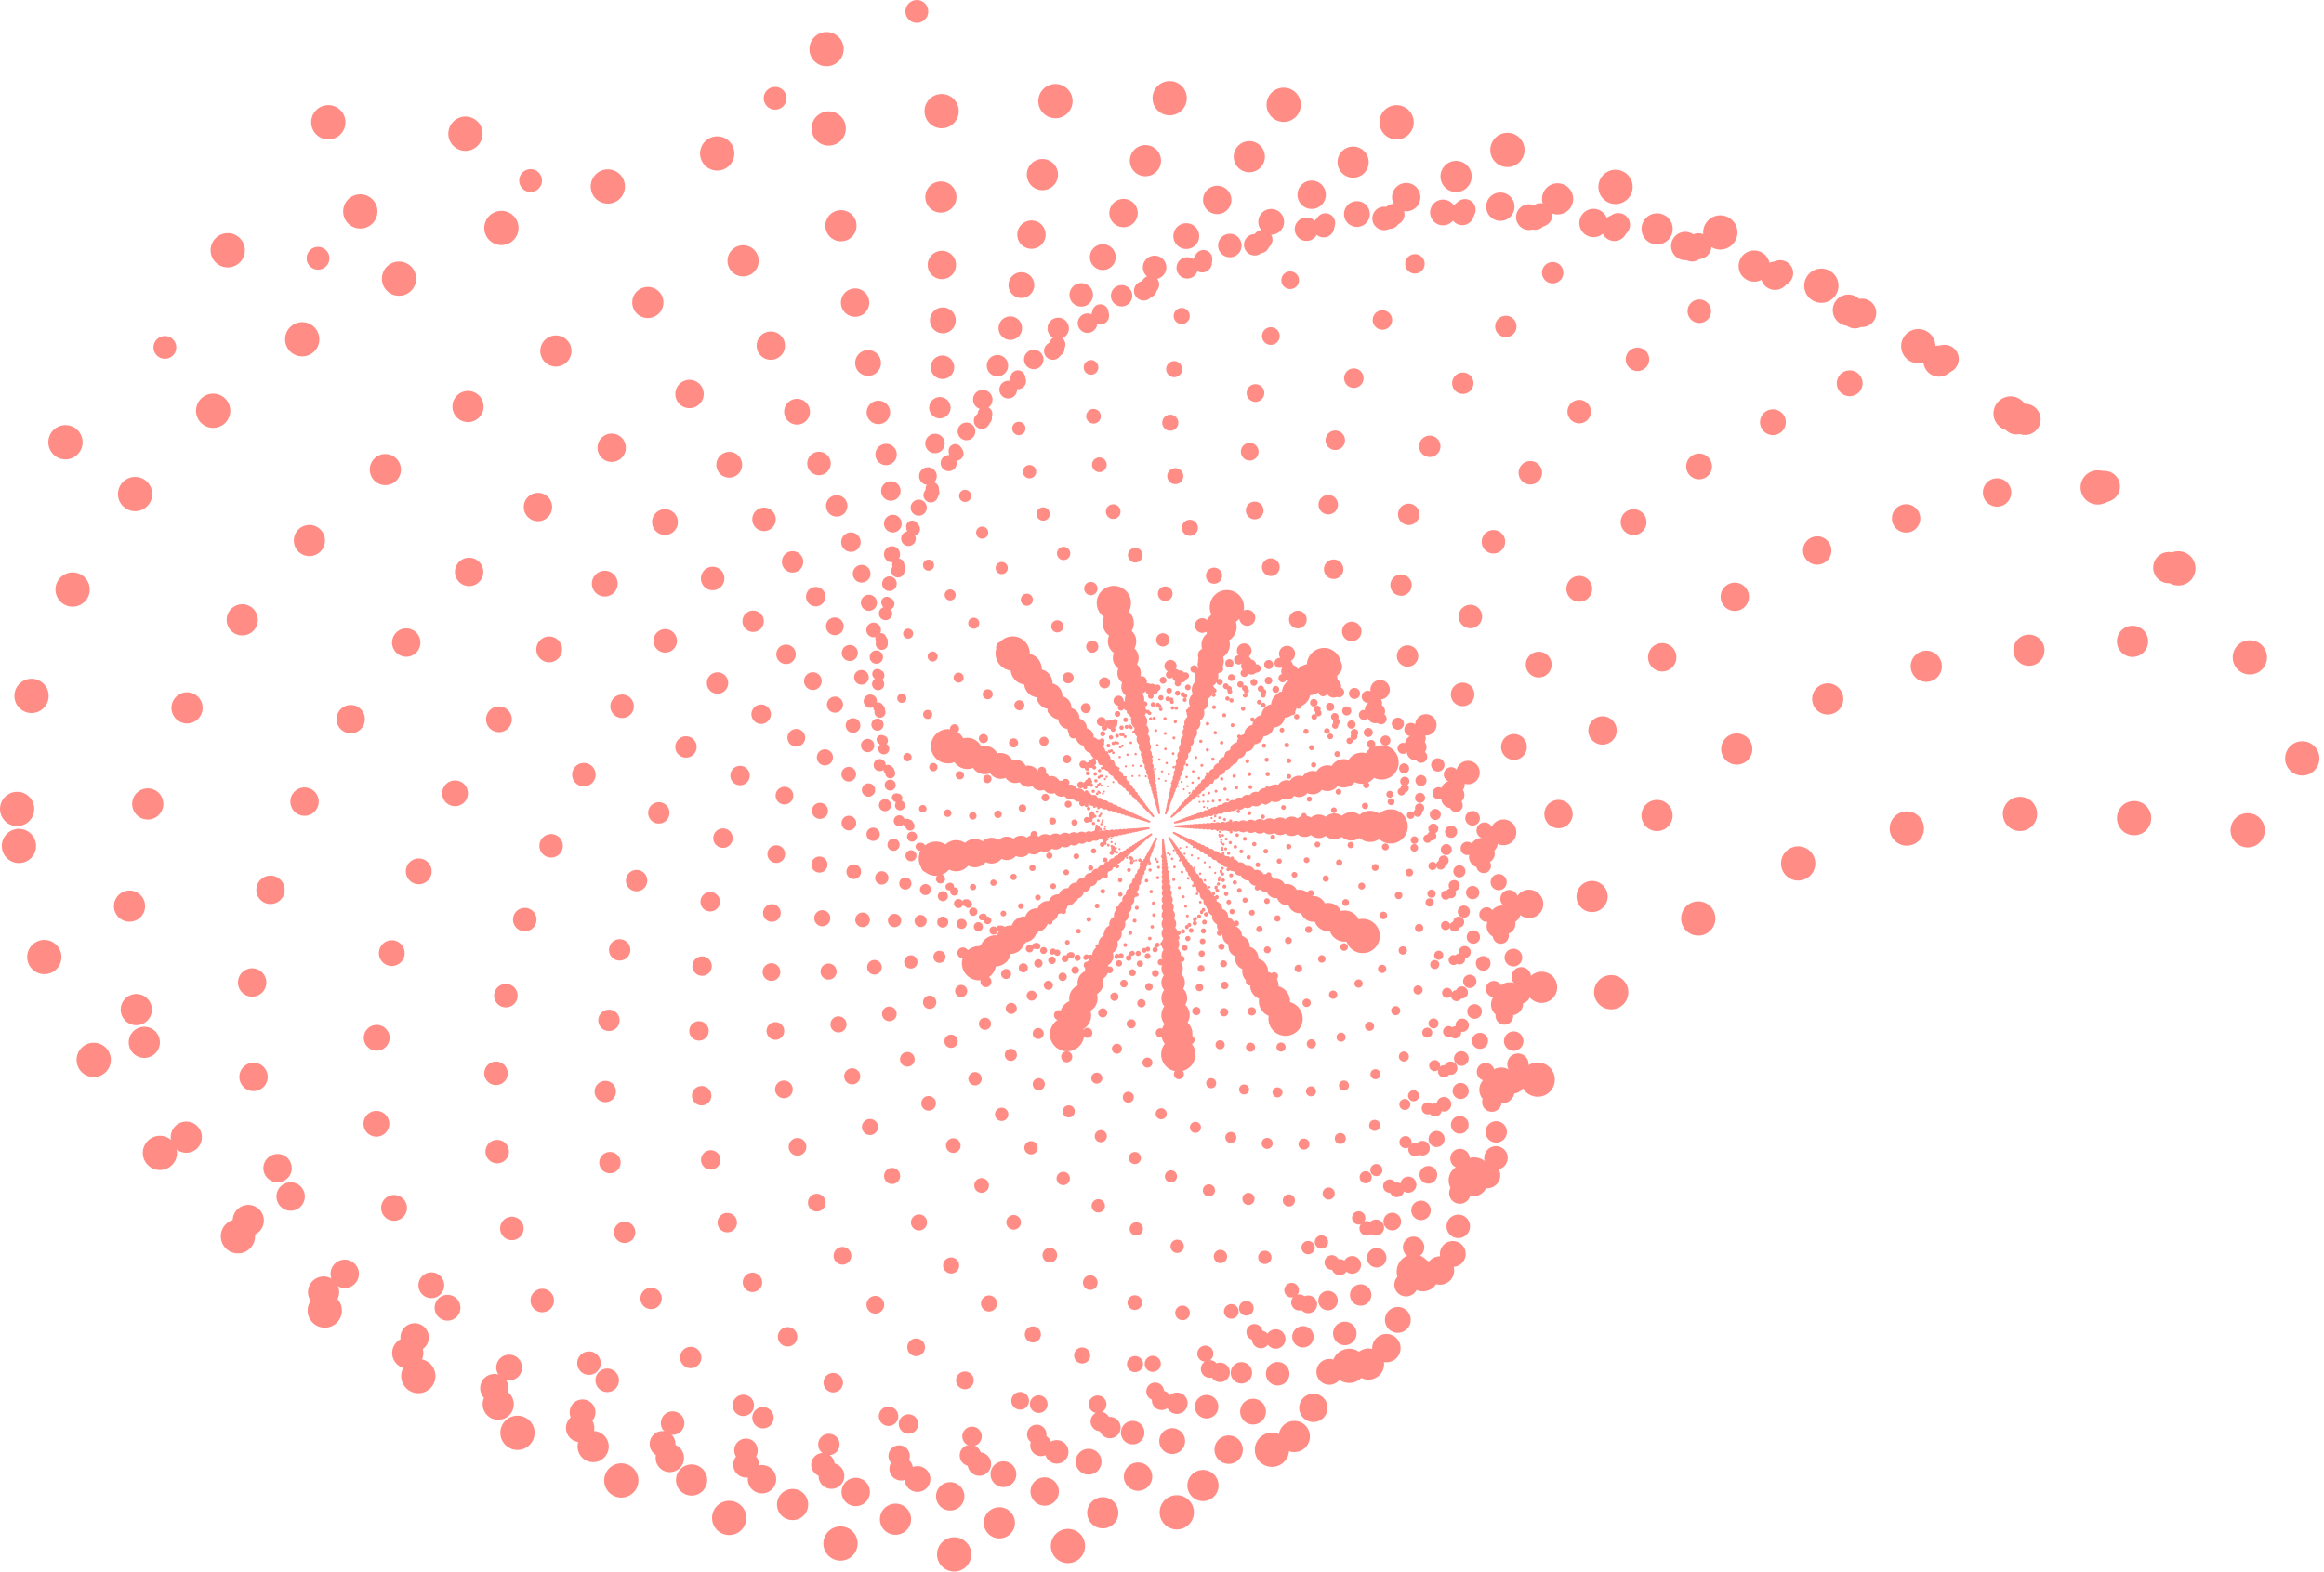 <?xml version="1.0" encoding="UTF-8"?>
<svg id="Layer_2" xmlns="http://www.w3.org/2000/svg" viewBox="0 0 1016.85 687.66">
  <defs>
    <style>
      .cls-1 {
        stroke-dasharray: 0 5.2;
        stroke-width: 1.56px;
      }

      .cls-1, .cls-2, .cls-3, .cls-4, .cls-5, .cls-6, .cls-7, .cls-8, .cls-9, .cls-10, .cls-11, .cls-12, .cls-13, .cls-14, .cls-15, .cls-16, .cls-17, .cls-18, .cls-19, .cls-20, .cls-21, .cls-22, .cls-23, .cls-24, .cls-25, .cls-26, .cls-27, .cls-28, .cls-29, .cls-30, .cls-31 {
        fill: none;
        stroke: #ff8d86;
        stroke-linecap: round;
        stroke-linejoin: round;
      }

      .cls-2 {
        stroke-dasharray: 0 25.84;
        stroke-width: 7.75px;
      }

      .cls-3 {
        stroke-dasharray: 0 7.58;
        stroke-width: 2.27px;
      }

      .cls-4 {
        stroke-dasharray: 0 23.51;
        stroke-width: 7.05px;
      }

      .cls-5 {
        stroke-dasharray: 0 31.2;
        stroke-width: 9.36px;
      }

      .cls-6 {
        stroke-dasharray: 0 45.5;
        stroke-width: 13.65px;
      }

      .cls-7 {
        stroke-dasharray: 0 2.95;
        stroke-width: .89px;
      }

      .cls-8 {
        stroke-dasharray: 0 14.67;
        stroke-width: 4.4px;
      }

      .cls-9 {
        stroke-dasharray: 0 19.47;
        stroke-width: 5.84px;
      }

      .cls-10 {
        stroke-dasharray: 0 6.28;
        stroke-width: 1.88px;
      }

      .cls-11 {
        stroke-dasharray: 0 50;
        stroke-width: 15px;
      }

      .cls-12 {
        stroke-dasharray: 0 4.31;
        stroke-width: 1.29px;
      }

      .cls-13 {
        stroke-dasharray: 0 12.15;
        stroke-width: 3.65px;
      }

      .cls-14 {
        stroke-dasharray: 0 17.72;
        stroke-width: 5.32px;
      }

      .cls-15 {
        stroke-dasharray: 0 10.06;
        stroke-width: 3.02px;
      }

      .cls-16 {
        stroke-dasharray: 0 13.35;
        stroke-width: 4.01px;
      }

      .cls-17 {
        stroke-dasharray: 0 3.24;
        stroke-width: .97px;
      }

      .cls-18 {
        stroke-dasharray: 0 28.39;
        stroke-width: 8.52px;
      }

      .cls-32 {
        fill: #ff8d86;
      }

      .cls-19 {
        stroke-dasharray: 0 4.73;
        stroke-width: 1.42px;
      }

      .cls-20 {
        stroke-dasharray: 0 37.68;
        stroke-width: 11.3px;
      }

      .cls-21 {
        stroke-dasharray: 0 5.71;
        stroke-width: 1.71px;
      }

      .cls-22 {
        stroke-dasharray: 0 21.4;
        stroke-width: 6.42px;
      }

      .cls-23 {
        stroke-dasharray: 0 9.16;
        stroke-width: 2.75px;
      }

      .cls-24 {
        stroke-dasharray: 0 8.33;
        stroke-width: 2.5px;
      }

      .cls-25 {
        stroke-dasharray: 0 6.9;
        stroke-width: 2.07px;
      }

      .cls-26 {
        stroke-dasharray: 0 3.57;
        stroke-width: 1.07px;
      }

      .cls-27 {
        stroke-dasharray: 0 3.92;
        stroke-width: 1.18px;
      }

      .cls-28 {
        stroke-dasharray: 0 41.4;
        stroke-width: 12.42px;
      }

      .cls-29 {
        stroke-dasharray: 0 11.06;
        stroke-width: 3.32px;
      }

      .cls-30 {
        stroke-dasharray: 0 34.29;
        stroke-width: 10.29px;
      }

      .cls-31 {
        stroke-dasharray: 0 16.12;
        stroke-width: 4.84px;
      }
    </style>
  </defs>
  <g id="high_good">
    <g>
      <g>
        <g>
          <circle class="cls-7" cx="508.42" cy="361.55" r="5.91"/>
          <path class="cls-7" d="M483.03,346.37c5.07-8.78,20.63-9.3,34.75-1.14,14.97,8.65,19.24,28.69,16.39,30.67-1.52,1.06-4.05-3.72-10.7-5.09-10.47-2.15-15.82,7.33-24.05,6.23-10.92-1.46-22.06-20.84-16.39-30.67Z"/>
        </g>
        <g>
          <circle class="cls-17" cx="508.42" cy="361.55" r="6.49"/>
          <path class="cls-17" d="M484.21,339.85c7.31-8.41,24.2-5.7,37.73,6.06,14.34,12.47,14.74,34.98,11.25,36.52-1.87.82-3.59-4.87-10.48-7.73-10.84-4.51-18.6,4.59-27.25,1.68-11.47-3.87-19.43-27.1-11.25-36.52Z"/>
        </g>
        <g>
          <circle class="cls-26" cx="508.42" cy="361.55" r="7.13"/>
          <path class="cls-26" d="M486.86,333.06c9.65-7.54,27.3-1.07,39.43,14.44,12.85,16.45,8.56,40.82,4.48,41.75-2.19.5-2.86-6-9.68-10.54-10.75-7.14-21.03,1.05-29.75-3.91-11.56-6.58-15.28-33.31-4.48-41.75Z"/>
        </g>
        <g>
          <circle class="cls-27" cx="508.42" cy="361.55" r="7.84"/>
          <path class="cls-27" d="M491.13,326.3c11.99-6.11,29.68,4.57,39.5,23.85,10.42,20.44.68,45.83-3.93,45.98-2.46.08-1.82-7.07-8.23-13.4-10.1-9.96-22.91-3.27-31.27-10.45-11.09-9.52-9.5-39.14,3.93-45.98Z"/>
        </g>
        <g>
          <circle class="cls-12" cx="508.42" cy="361.55" r="8.61"/>
          <path class="cls-12" d="M497.16,319.9c14.22-4.08,31.06,11.15,37.61,34.01,6.95,24.24-8.88,49.58-13.88,48.77-2.67-.43-.48-8.01-6.07-16.18-8.81-12.86-24.02-8.33-31.54-17.83-9.97-12.6-2.04-44.21,13.88-48.77Z"/>
        </g>
        <g>
          <circle class="cls-19" cx="508.42" cy="361.55" r="9.46"/>
          <path class="cls-19" d="M505.01,314.26c16.19-1.42,31.16,18.54,33.44,44.57,2.41,27.6-19.97,51.62-25.19,49.7-2.79-1.03,1.16-8.74-3.16-18.72-6.8-15.72-24.17-14.03-30.28-25.85-8.11-15.68,7.07-48.12,25.19-49.7Z"/>
        </g>
        <g>
          <circle class="cls-1" cx="508.42" cy="361.55" r="10.4"/>
          <path class="cls-1" d="M514.65,309.82c17.76,1.87,29.73,26.53,26.73,55.09-3.18,30.28-32.37,51.49-37.6,48.33-2.8-1.69,3.08-9.19.52-20.86-4.04-18.39-23.13-20.2-27.25-34.23-5.46-18.61,17.72-50.42,37.6-48.33Z"/>
        </g>
        <g>
          <circle class="cls-21" cx="508.42" cy="361.55" r="11.43"/>
          <path class="cls-21" d="M525.99,307.06c18.77,5.74,26.51,34.85,17.28,65.03-9.78,32-45.71,48.76-50.69,44.25-2.66-2.41,5.25-9.27,4.93-22.39-.5-20.68-20.71-26.64-22.21-42.64-1.99-21.22,29.68-50.67,50.69-44.25Z"/>
        </g>
        <g>
          <circle class="cls-10" cx="508.42" cy="361.55" r="12.56"/>
          <path class="cls-10" d="M538.8,306.45c19.04,10.13,21.29,43.16,5.01,73.77-17.26,32.46-59.54,43.01-63.96,37.1-2.37-3.16,7.61-8.89,10.02-23.12,3.79-22.41-16.76-33.08-15.02-50.66,2.3-23.31,42.65-48.44,63.96-37.1Z"/>
        </g>
        <g>
          <circle class="cls-25" cx="508.42" cy="361.55" r="13.8"/>
          <path class="cls-25" d="M552.74,308.49c18.42,14.92,13.91,51.02-10.07,80.63-25.43,31.4-73.24,33.91-76.77,26.61-1.89-3.9,10.07-8,15.65-22.84,8.79-23.38-11.14-39.19-5.58-57.79,7.37-24.66,56.16-43.31,76.77-26.61Z"/>
        </g>
        <g>
          <circle class="cls-3" cx="508.42" cy="361.55" r="15.16"/>
          <path class="cls-3" d="M567.36,313.6c16.74,19.95,4.31,57.95-27.77,84.87-34.01,28.54-86.12,21.23-88.4,12.61-1.22-4.61,12.54-6.52,21.67-21.35,14.39-23.38-3.8-44.62,6.09-63.51,13.12-25.06,69.66-34.94,88.4-12.61Z"/>
        </g>
        <g>
          <circle class="cls-24" cx="508.41" cy="361.55" r="16.66"/>
          <path class="cls-24" d="M582.05,322.19c13.88,25.03-7.5,63.41-47.75,85.72-42.67,23.65-97.35,4.84-98-4.93-.35-5.23,14.9-4.4,27.86-18.49,20.42-22.2,5.26-48.92,19.89-67.23,19.41-24.28,82.47-23.09,98,4.93Z"/>
        </g>
        <g>
          <circle class="cls-23" cx="508.41" cy="361.55" r="18.31"/>
          <path class="cls-23" d="M596.09,334.53c9.72,29.91-21.39,66.83-69.48,82.46-50.99,16.57-106.02-15.19-104.68-25.87.72-5.71,16.99-1.62,33.93-14.1,26.68-19.67,15.93-51.67,35.55-68.35,26.03-22.12,93.8-7.61,104.68,25.87Z"/>
        </g>
        <g>
          <circle class="cls-15" cx="508.41" cy="361.54" r="20.12"/>
          <path class="cls-15" d="M608.66,350.78c4.21,34.31-37.09,67.61-92.24,74.38-58.48,7.18-111.18-38.62-107.49-49.86,1.97-6.01,18.67,1.81,39.55-8.1,32.91-15.62,28.02-52.4,52.69-66.28,32.72-18.4,102.78,11.46,107.49,49.86Z"/>
        </g>
        <g>
          <circle class="cls-29" cx="508.41" cy="361.54" r="22.11"/>
          <path class="cls-29" d="M618.81,370.95c-2.65,37.89-54.18,65.15-115.1,60.89-64.59-4.52-111.84-64.97-105.5-76.32,3.39-6.07,19.76,5.87,44.37-.44,38.77-9.95,41.21-50.65,70.73-60.45,39.15-12.99,108.47,33.91,105.5,76.32Z"/>
        </g>
        <g>
          <circle class="cls-13" cx="508.41" cy="361.54" r="24.3"/>
          <path class="cls-13" d="M625.53,394.84c-10.8,40.32-72.11,58.92-136.92,41.55-68.73-18.42-107.02-93.54-97.8-104.45,4.93-5.84,20.08,10.48,47.95,8.82,43.91-2.61,55.07-46,88.97-50.38,44.96-5.81,109.89,59.32,97.8,104.45Z"/>
        </g>
        <g>
          <circle class="cls-16" cx="508.41" cy="361.54" r="26.7"/>
          <path class="cls-16" d="M627.76,422.01c-20.11,41.23-90.14,48.44-156.41,16.11-70.27-34.28-95.83-123.34-83.6-133.18,6.54-5.26,19.47,15.51,49.88,19.57,47.91,6.4,69.05-38.07,106.54-35.69,49.71,3.16,106.11,87.04,83.6,133.18Z"/>
        </g>
        <g>
          <circle class="cls-8" cx="508.42" cy="361.53" r="29.35"/>
          <path class="cls-8" d="M624.48,451.8c-30.33,40.25-107.39,33.35-172.1-15.42-68.62-51.71-77.51-153.14-62.26-161.19,8.16-4.31,17.74,20.82,49.7,31.57,50.34,16.95,82.47-26.59,122.41-16.16,52.96,13.83,96.21,116.14,62.26,161.19Z"/>
        </g>
        <g>
          <circle class="cls-31" cx="508.42" cy="361.53" r="32.25"/>
          <path class="cls-31" d="M614.69,483.23c-41.16,37.06-122.83,13.46-182.42-52.72-63.18-70.17-51.5-181.44-33.36-186.93,9.7-2.93,14.78,26.17,46.99,44.48,50.75,28.84,94.53-11.39,135.43,8.24,54.23,26.03,79.43,145.45,33.36,186.93Z"/>
        </g>
        <g>
          <circle class="cls-14" cx="508.42" cy="361.53" r="35.44"/>
          <path class="cls-14" d="M597.54,515.09c-52.17,31.35-135.32-11.24-185.72-95.12-53.44-88.94-17.51-206.52,3.21-208.64,11.08-1.13,10.45,31.33,41.36,57.83,48.7,41.75,104.36,7.54,144.36,37.28,53.04,39.45,55.18,173.55-3.21,208.64Z"/>
        </g>
        <g>
          <circle class="cls-9" cx="508.42" cy="361.53" r="38.94"/>
          <path class="cls-9" d="M572.36,545.86c-62.85,22.88-143.62-40.5-180.4-141.54-39-107.14,24.42-226.45,47.21-224.39,12.19,1.1,4.7,35.99,32.49,71.06,43.78,55.25,111,30.01,147.91,70.49,48.94,53.67,23.13,198.78-47.21,224.39Z"/>
        </g>
        <g>
          <circle class="cls-22" cx="508.43" cy="361.53" r="42.79"/>
          <path class="cls-22" d="M538.74,573.78c-72.6,11.5-146.43-73.8-164.92-190.51-19.6-123.75,73.82-239.16,97.98-232.15,12.92,3.75-2.47,39.81,20.15,83.46,35.64,68.77,113.44,55.65,144.77,107.05,41.54,68.16-16.73,219.28-97.98,232.15Z"/>
        </g>
        <g>
          <circle class="cls-4" cx="508.43" cy="361.53" r="47.03"/>
          <path class="cls-4" d="M496.63,596.84c-80.72-2.82-142.49-110.31-137.95-240.09,4.81-137.6,129.78-242.5,154.37-229.88,13.15,6.75-11.01,42.43,4.24,94.26,24.03,81.66,110.7,83.82,133.72,145.83,30.52,82.24-64.02,233.03-154.37,229.88Z"/>
        </g>
        <g>
          <circle class="cls-2" cx="508.44" cy="361.53" r="51.68"/>
          <path class="cls-2" d="M446.36,612.89c-86.48-19.97-130.57-148.87-98.47-287.91,34.04-147.43,190.84-234.38,214.72-215.61,12.77,10.04-20.78,43.46-15.19,102.56,8.8,93.13,101.84,113.63,113.66,185.35,15.68,95.11-117.92,237.95-214.72,215.61Z"/>
        </g>
        <g>
          <circle class="cls-18" cx="508.44" cy="361.53" r="56.79"/>
          <path class="cls-18" d="M388.78,619.66c-89.1-39.67-109.63-187.96-45.85-331.22,67.63-151.89,255.01-212.81,276.83-187.55,11.67,13.51-31.52,42.52-37.89,107.45-10.04,102.3,86.03,143.92,83.75,223.77-3.03,105.88-177.1,231.96-276.83,187.55Z"/>
        </g>
        <g>
          <circle class="cls-5" cx="508.45" cy="361.53" r="62.4"/>
          <path class="cls-5" d="M325.24,614.88c-87.8-61.48-78.85-225.75,19.99-366.9,104.8-149.67,319.7-176.09,337.94-144.27,9.76,17.02-42.92,39.26-63.41,107.96-32.28,108.25,62.63,173.29,43.42,258.94-25.47,113.58-239.67,213.08-337.94,144.27Z"/>
        </g>
        <g>
          <circle class="cls-30" cx="508.46" cy="361.54" r="68.57"/>
          <path class="cls-30" d="M257.7,596.42c-81.82-84.73-37.72-260.05,98.5-391.59,144.43-139.47,381.79-122.92,394.79-84.77,6.95,20.4-54.53,33.35-91.04,103.16-57.52,110,31.22,200.06-7.46,288.43-51.29,117.18-303.22,179.6-394.79,84.77Z"/>
        </g>
        <g>
          <circle class="cls-20" cx="508.46" cy="361.54" r="75.36"/>
          <path class="cls-20" d="M188.72,562.33c-70.49-108.55,13.84-288.43,188.36-401.76,185.04-120.17,437.61-52.54,443.64-8.66,3.22,23.47-65.81,24.54-119.83,92.2-85.11,106.6-8.27,222.36-68.52,309.57-79.9,115.65-364.74,130.15-443.64,8.66Z"/>
        </g>
        <g>
          <circle class="cls-28" cx="508.47" cy="361.55" r="82.81"/>
          <path class="cls-28" d="M121.45,511.1c-53.28-131.88,75.4-308.23,287.42-393.89,224.81-90.83,483.07,35.09,480.38,83.68-1.44,25.99-76.14,12.67-148.6,74.33-114.16,97.15-55.55,238.12-138.83,319.56-110.44,108-420.74,63.92-480.38-83.68Z"/>
        </g>
        <g>
          <circle class="cls-6" cx="508.47" cy="361.56" r="91"/>
          <path class="cls-6" d="M59.64,441.73C29.81,288.3,205.6,125.05,452.28,77.1c261.55-50.84,513.74,139.14,500.64,190.99-7,27.73-84.79-2.3-175.88,49.02-143.52,80.85-109.85,245.22-216.76,315.61-141.78,93.34-467.26-19.27-500.64-190.99Z"/>
        </g>
        <g>
          <circle class="cls-11" cx="508.47" cy="361.57" r="100"/>
          <path class="cls-11" d="M7.5,353.94c0-171.76,223.86-311,500-311,292.79,0,525,257.81,500,311-13.37,28.45-90.98-20.26-200,16-171.77,57.13-169.91,241.49-300,295C334.99,735.9,7.5,546.18,7.5,353.94Z"/>
        </g>
      </g>
      <circle class="cls-32" cx="28.65" cy="193.5" r="7.5"/>
      <circle class="cls-32" cx="203.65" cy="58.5" r="7.5"/>
      <circle class="cls-32" cx="99.65" cy="109.5" r="7.5"/>
      <circle class="cls-32" cx="157.65" cy="92.5" r="7.5"/>
      <circle class="cls-32" cx="143.65" cy="53.5" r="7.5"/>
      <circle class="cls-32" cx="361.65" cy="21.5" r="7.5"/>
      <circle class="cls-32" cx="139.15" cy="113" r="5"/>
      <circle class="cls-32" cx="72.15" cy="152" r="5"/>
      <circle class="cls-32" cx="232.15" cy="79" r="5"/>
      <circle class="cls-32" cx="339.15" cy="43" r="5"/>
      <circle class="cls-32" cx="401.15" cy="5" r="5"/>
    </g>
  </g>
</svg>